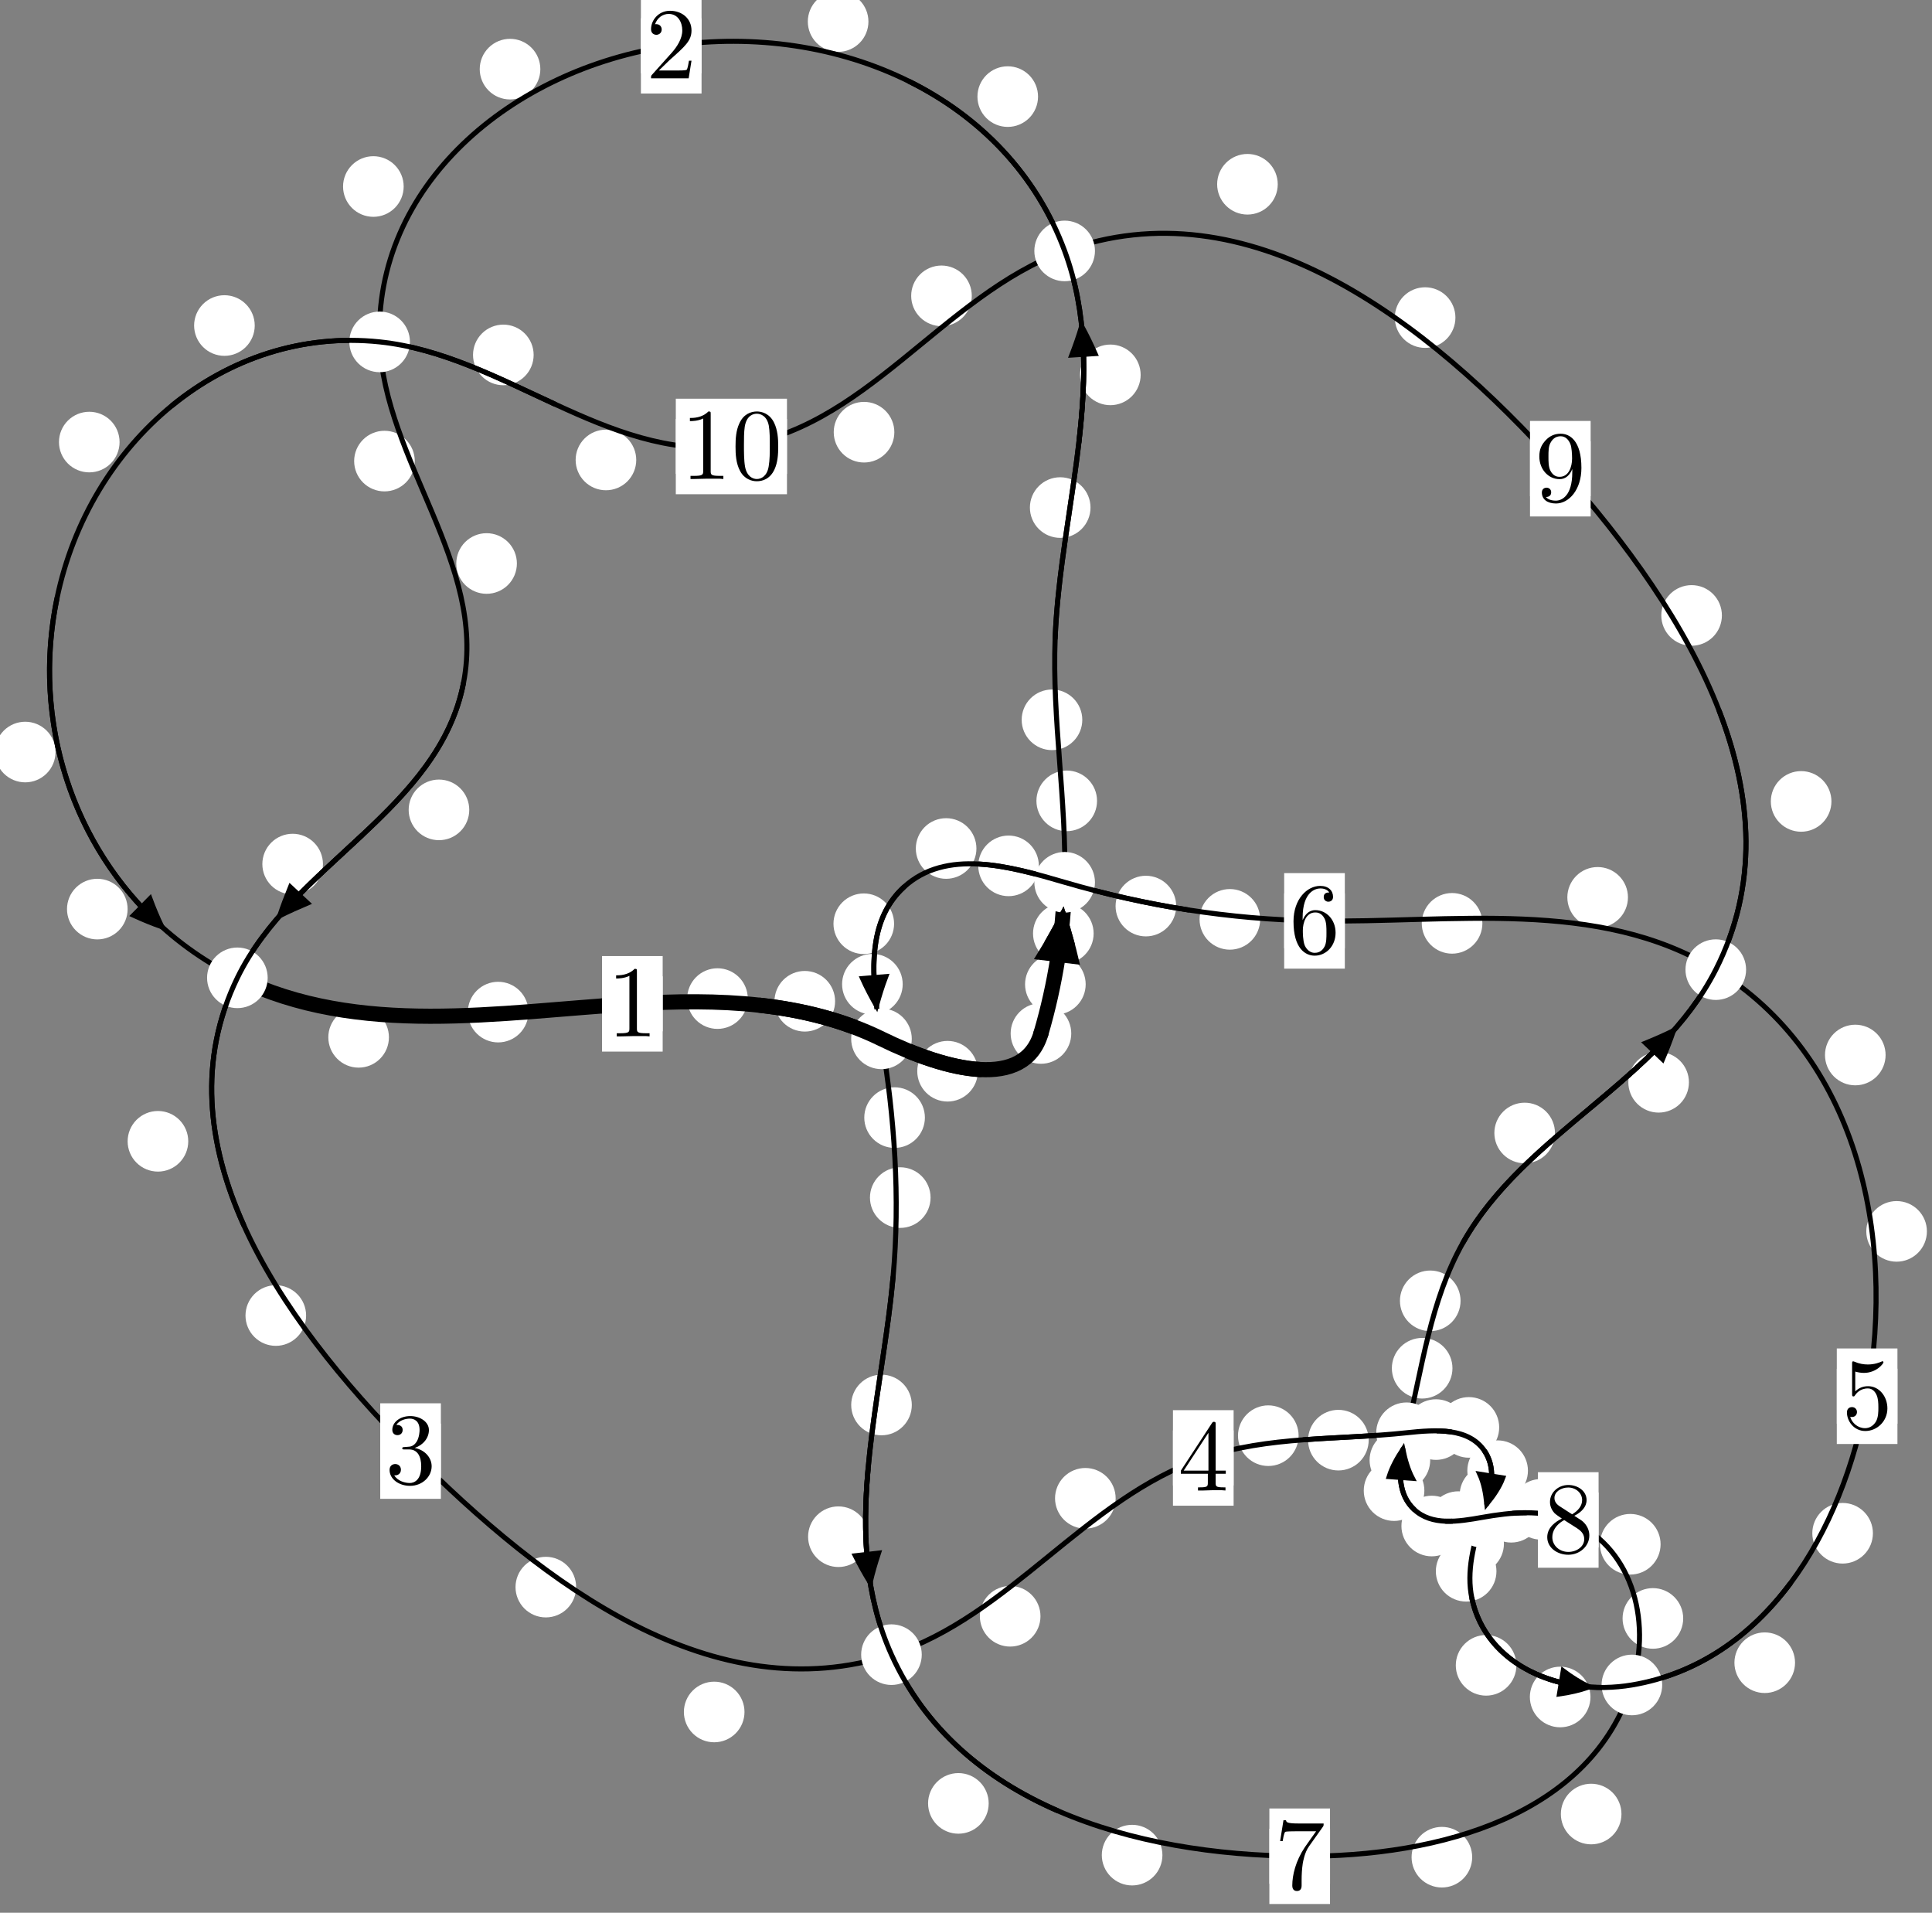 <?xml version="1.0"?>
<!-- Created by MetaPost 1.999 on 2021.07.06:0003 -->
<svg version="1.1" xmlns="http://www.w3.org/2000/svg" xmlns:xlink="http://www.w3.org/1999/xlink" width="190.542" height="188.613" viewBox="0 0 190.542 188.613">
<rect x="0" y="0" width="190.542" height="188.613" fill="#808080" stroke="none"/>
<!-- Original BoundingBox: -105.501877 -100.750351 85.039764 87.862457 -->
  <defs>
    <g transform="scale(0.01,0.01)" id="GLYPHcmr10_48">
      <path style="fill-rule: evenodd;" d="M460 -320C460 -400,455 -480,420 -554C374 -650,292 -666,250 -666C190 -666,117 -640,76 -547C44 -478,39 -400,39 -320C39 -245,43 -155,84 -79C127 2,200 22,249 22C303 22,379 1,423 -94C455 -163,460 -241,460 -320M249 -0C210 -0,151 -25,133 -121C122 -181,122 -273,122 -332C122 -396,122 -462,130 -516C149 -635,224 -644,249 -644C282 -644,348 -626,367 -527C377 -471,377 -395,377 -332C377 -257,377 -189,366 -125C351 -30,294 -0,249 -0"></path>
    </g>
    <g transform="scale(0.01,0.01)" id="GLYPHcmr10_49">
      <path style="fill-rule: evenodd;" d="M294 -640C294 -664,294 -666,271 -666C209 -602,121 -602,89 -602L89 -571C109 -571,168 -571,220 -597L220 -79C220 -43,217 -31,127 -31L95 -31L95 -0L257 -0L130 -3L217 -3L257 -3L297 -3L384 -3L419 -0L419 -31L387 -31C297 -31,294 -42,294 -79"></path>
    </g>
    <g transform="scale(0.01,0.01)" id="GLYPHcmr10_50">
      <path style="fill-rule: evenodd;" d="M127 -77L233 -180C389 -318,449 -372,449 -472C449 -586,359 -666,237 -666C124 -666,50 -574,50 -485C50 -429,100 -429,103 -429C120 -429,155 -441,155 -482C155 -508,137 -534,102 -534C94 -534,92 -534,89 -533C112 -598,166 -635,224 -635C315 -635,358 -554,358 -472C358 -392,308 -313,253 -251L61 -37C50 -26,50 -24,50 -0L421 -0L449 -174L424 -174C419 -144,412 -100,402 -85C395 -77,329 -77,307 -77"></path>
    </g>
    <g transform="scale(0.01,0.01)" id="GLYPHcmr10_51">
      <path style="fill-rule: evenodd;" d="M290 -352C372 -379,430 -449,430 -528C430 -610,342 -666,246 -666C145 -666,69 -606,69 -530C69 -497,91 -478,120 -478C151 -478,171 -500,171 -529C171 -579,124 -579,109 -579C140 -628,206 -641,242 -641C283 -641,338 -619,338 -529C338 -517,336 -459,310 -415C280 -367,246 -364,221 -363C213 -362,189 -360,182 -360C174 -359,167 -358,167 -348C167 -337,174 -337,191 -337L235 -337C317 -337,354 -269,354 -171C354 -35,285 -6,241 -6C198 -6,123 -23,88 -82C123 -77,154 -99,154 -137C154 -173,127 -193,98 -193C74 -193,42 -179,42 -135C42 -44,135 22,244 22C366 22,457 -69,457 -171C457 -253,394 -331,290 -352"></path>
    </g>
    <g transform="scale(0.01,0.01)" id="GLYPHcmr10_52">
      <path style="fill-rule: evenodd;" d="M294 -165L294 -78C294 -42,292 -31,218 -31L197 -31L197 -0L332 -0L238 -3L290 -3L332 -3L374 -3L427 -3L468 -0L468 -31L447 -31C373 -31,371 -42,371 -78L371 -165L471 -165L471 -196L371 -196L371 -651C371 -671,371 -677,355 -677C346 -677,343 -677,335 -665L28 -196L28 -165M300 -196L56 -196L300 -569"></path>
    </g>
    <g transform="scale(0.01,0.01)" id="GLYPHcmr10_53">
      <path style="fill-rule: evenodd;" d="M449 -201C449 -320,367 -420,259 -420C211 -420,168 -404,132 -369L132 -564C152 -558,185 -551,217 -551C340 -551,410 -642,410 -655C410 -661,407 -666,400 -666C399 -666,397 -666,392 -663C372 -654,323 -634,256 -634C216 -634,170 -641,123 -662C115 -665,113 -665,111 -665C101 -665,101 -657,101 -641L101 -345C101 -327,101 -319,115 -319C122 -319,124 -322,128 -328C139 -344,176 -398,257 -398C309 -398,334 -352,342 -334C358 -297,360 -258,360 -208C360 -173,360 -113,336 -71C312 -32,275 -6,229 -6C156 -6,99 -59,82 -118C85 -117,88 -116,99 -116C132 -116,149 -141,149 -165C149 -189,132 -214,99 -214C85 -214,50 -207,50 -161C50 -75,119 22,231 22C347 22,449 -74,449 -201"></path>
    </g>
    <g transform="scale(0.01,0.01)" id="GLYPHcmr10_54">
      <path style="fill-rule: evenodd;" d="M132 -328L132 -352C132 -605,256 -641,307 -641C331 -641,373 -635,395 -601C380 -601,340 -601,340 -556C340 -525,364 -510,386 -510C402 -510,432 -519,432 -558C432 -618,388 -666,305 -666C177 -666,42 -537,42 -316C42 -49,158 22,251 22C362 22,457 -72,457 -204C457 -331,368 -427,257 -427C189 -427,152 -376,132 -328M251 -6C188 -6,158 -66,152 -81C134 -128,134 -208,134 -226C134 -304,166 -404,256 -404C272 -404,318 -404,349 -342C367 -305,367 -254,367 -205C367 -157,367 -107,350 -71C320 -11,274 -6,251 -6"></path>
    </g>
    <g transform="scale(0.01,0.01)" id="GLYPHcmr10_55">
      <path style="fill-rule: evenodd;" d="M476 -609C485 -621,485 -623,485 -644L242 -644C120 -644,118 -657,114 -676L89 -676L56 -470L81 -470C84 -486,93 -549,106 -561C113 -567,191 -567,204 -567L411 -567C400 -551,321 -442,299 -409C209 -274,176 -135,176 -33C176 -23,176 22,222 22C268 22,268 -23,268 -33L268 -84C268 -139,271 -194,279 -248C283 -271,297 -357,341 -419"></path>
    </g>
    <g transform="scale(0.01,0.01)" id="GLYPHcmr10_56">
      <path style="fill-rule: evenodd;" d="M163 -457C117 -487,113 -521,113 -538C113 -599,178 -641,249 -641C322 -641,386 -589,386 -517C386 -460,347 -412,287 -377M309 -362C381 -399,430 -451,430 -517C430 -609,341 -666,250 -666C150 -666,69 -592,69 -499C69 -481,71 -436,113 -389C124 -377,161 -352,186 -335C128 -306,42 -250,42 -151C42 -45,144 22,249 22C362 22,457 -61,457 -168C457 -204,446 -249,408 -291C389 -312,373 -322,309 -362M209 -320L332 -242C360 -223,407 -193,407 -132C407 -58,332 -6,250 -6C164 -6,92 -68,92 -151C92 -209,124 -273,209 -320"></path>
    </g>
    <g transform="scale(0.01,0.01)" id="GLYPHcmr10_57">
      <path style="fill-rule: evenodd;" d="M367 -318L367 -286C367 -52,263 -6,205 -6C188 -6,134 -8,107 -42C151 -42,159 -71,159 -88C159 -119,135 -134,113 -134C97 -134,67 -125,67 -86C67 -19,121 22,206 22C335 22,457 -114,457 -329C457 -598,342 -666,253 -666C198 -666,149 -648,106 -603C65 -558,42 -516,42 -441C42 -316,130 -218,242 -218C303 -218,344 -260,367 -318M243 -241C227 -241,181 -241,150 -304C132 -341,132 -391,132 -440C132 -494,132 -541,153 -578C180 -628,218 -641,253 -641C299 -641,332 -607,349 -562C361 -530,365 -467,365 -421C365 -338,331 -241,243 -241"></path>
    </g>
  </defs>
  <path d="M107.074 97.061C107.074 96.268,106.759 95.508,106.198 94.948C105.638 94.387,104.878 94.072,104.085 94.072C103.292 94.072,102.532 94.387,101.972 94.948C101.411 95.508,101.096 96.268,101.096 97.061C101.096 97.854,101.411 98.614,101.972 99.174C102.532 99.735,103.292 100.05,104.085 100.05C104.878 100.05,105.638 99.735,106.198 99.174C106.759 98.614,107.074 97.854,107.074 97.061Z" style="fill: rgb(100%,100%,100%);stroke: none;"></path>
  <path d="M105.652 101.908C105.652 101.116,105.337 100.356,104.777 99.795C104.216 99.235,103.456 98.92,102.663 98.92C101.871 98.92,101.111 99.235,100.55 99.795C99.99 100.356,99.675 101.116,99.675 101.908C99.675 102.701,99.99 103.461,100.55 104.022C101.111 104.582,101.871 104.897,102.663 104.897C103.456 104.897,104.216 104.582,104.777 104.022C105.337 103.461,105.652 102.701,105.652 101.908Z" style="fill: rgb(100%,100%,100%);stroke: none;"></path>
  <path d="M108.195 78.971C108.195 78.178,107.88 77.418,107.319 76.858C106.759 76.297,105.999 75.982,105.206 75.982C104.413 75.982,103.653 76.297,103.093 76.858C102.532 77.418,102.217 78.178,102.217 78.971C102.217 79.764,102.532 80.524,103.093 81.084C103.653 81.645,104.413 81.96,105.206 81.96C105.999 81.96,106.759 81.645,107.319 81.084C107.88 80.524,108.195 79.764,108.195 78.971Z" style="fill: rgb(100%,100%,100%);stroke: none;"></path>
  <path d="M107.859 92.05C107.859 91.257,107.544 90.497,106.984 89.936C106.423 89.376,105.663 89.061,104.87 89.061C104.078 89.061,103.318 89.376,102.757 89.936C102.197 90.497,101.882 91.257,101.882 92.05C101.882 92.842,102.197 93.603,102.757 94.163C103.318 94.724,104.078 95.038,104.87 95.038C105.663 95.038,106.423 94.724,106.984 94.163C107.544 93.603,107.859 92.842,107.859 92.05Z" style="fill: rgb(100%,100%,100%);stroke: none;"></path>
  <path d="M107.551 50.05C107.551 49.257,107.236 48.497,106.675 47.936C106.115 47.376,105.355 47.061,104.562 47.061C103.769 47.061,103.009 47.376,102.449 47.936C101.888 48.497,101.573 49.257,101.573 50.05C101.573 50.842,101.888 51.602,102.449 52.163C103.009 52.723,103.769 53.038,104.562 53.038C105.355 53.038,106.115 52.723,106.675 52.163C107.236 51.602,107.551 50.842,107.551 50.05Z" style="fill: rgb(100%,100%,100%);stroke: none;"></path>
  <path d="M106.74 70.979C106.74 70.186,106.425 69.426,105.864 68.866C105.304 68.305,104.544 67.99,103.751 67.99C102.958 67.99,102.198 68.305,101.638 68.866C101.077 69.426,100.762 70.186,100.762 70.979C100.762 71.772,101.077 72.532,101.638 73.092C102.198 73.653,102.958 73.968,103.751 73.968C104.544 73.968,105.304 73.653,105.864 73.092C106.425 72.532,106.74 71.772,106.74 70.979Z" style="fill: rgb(100%,100%,100%);stroke: none;"></path>
  <path d="M102.376 9.526C102.376 8.733,102.061 7.973,101.501 7.412C100.94 6.852,100.18 6.537,99.387 6.537C98.595 6.537,97.835 6.852,97.274 7.412C96.714 7.973,96.399 8.733,96.399 9.526C96.399 10.318,96.714 11.079,97.274 11.639C97.835 12.2,98.595 12.514,99.387 12.514C100.18 12.514,100.94 12.2,101.501 11.639C102.061 11.079,102.376 10.318,102.376 9.526Z" style="fill: rgb(100%,100%,100%);stroke: none;"></path>
  <path d="M112.496 36.965C112.496 36.173,112.181 35.412,111.621 34.852C111.06 34.291,110.3 33.976,109.508 33.976C108.715 33.976,107.955 34.291,107.394 34.852C106.834 35.412,106.519 36.173,106.519 36.965C106.519 37.758,106.834 38.518,107.394 39.079C107.955 39.639,108.715 39.954,109.508 39.954C110.3 39.954,111.06 39.639,111.621 39.079C112.181 38.518,112.496 37.758,112.496 36.965Z" style="fill: rgb(100%,100%,100%);stroke: none;"></path>
  <path d="M53.291 6.818C53.291 6.025,52.976 5.265,52.415 4.705C51.855 4.144,51.095 3.829,50.302 3.829C49.509 3.829,48.749 4.144,48.189 4.705C47.628 5.265,47.313 6.025,47.313 6.818C47.313 7.611,47.628 8.371,48.189 8.931C48.749 9.492,49.509 9.807,50.302 9.807C51.095 9.807,51.855 9.492,52.415 8.931C52.976 8.371,53.291 7.611,53.291 6.818Z" style="fill: rgb(100%,100%,100%);stroke: none;"></path>
  <path d="M85.648 2.126C85.648 1.334,85.333 0.573,84.772 0.013C84.212 -0.548,83.452 -0.862,82.659 -0.862C81.866 -0.862,81.106 -0.548,80.546 0.013C79.985 0.573,79.67 1.334,79.67 2.126C79.67 2.919,79.985 3.679,80.546 4.24C81.106 4.8,81.866 5.115,82.659 5.115C83.452 5.115,84.212 4.8,84.772 4.24C85.333 3.679,85.648 2.919,85.648 2.126Z" style="fill: rgb(100%,100%,100%);stroke: none;"></path>
  <path d="M40.906 45.467C40.906 44.674,40.591 43.914,40.031 43.353C39.47 42.793,38.71 42.478,37.917 42.478C37.125 42.478,36.364 42.793,35.804 43.353C35.243 43.914,34.928 44.674,34.928 45.467C34.928 46.259,35.243 47.02,35.804 47.58C36.364 48.14,37.125 48.455,37.917 48.455C38.71 48.455,39.47 48.14,40.031 47.58C40.591 47.02,40.906 46.259,40.906 45.467Z" style="fill: rgb(100%,100%,100%);stroke: none;"></path>
  <path d="M39.812 18.392C39.812 17.599,39.497 16.839,38.936 16.279C38.376 15.718,37.616 15.403,36.823 15.403C36.03 15.403,35.27 15.718,34.71 16.279C34.149 16.839,33.834 17.599,33.834 18.392C33.834 19.185,34.149 19.945,34.71 20.505C35.27 21.066,36.03 21.381,36.823 21.381C37.616 21.381,38.376 21.066,38.936 20.505C39.497 19.945,39.812 19.185,39.812 18.392Z" style="fill: rgb(100%,100%,100%);stroke: none;"></path>
  <path d="M46.281 79.86C46.281 79.067,45.966 78.307,45.406 77.747C44.845 77.186,44.085 76.871,43.292 76.871C42.5 76.871,41.74 77.186,41.179 77.747C40.619 78.307,40.304 79.067,40.304 79.86C40.304 80.653,40.619 81.413,41.179 81.973C41.74 82.534,42.5 82.849,43.292 82.849C44.085 82.849,44.845 82.534,45.406 81.973C45.966 81.413,46.281 80.653,46.281 79.86Z" style="fill: rgb(100%,100%,100%);stroke: none;"></path>
  <path d="M50.978 55.565C50.978 54.773,50.663 54.013,50.103 53.452C49.542 52.892,48.782 52.577,47.989 52.577C47.197 52.577,46.437 52.892,45.876 53.452C45.316 54.013,45.001 54.773,45.001 55.565C45.001 56.358,45.316 57.118,45.876 57.679C46.437 58.239,47.197 58.554,47.989 58.554C48.782 58.554,49.542 58.239,50.103 57.679C50.663 57.118,50.978 56.358,50.978 55.565Z" style="fill: rgb(100%,100%,100%);stroke: none;"></path>
  <path d="M18.566 112.541C18.566 111.748,18.251 110.988,17.69 110.427C17.13 109.867,16.37 109.552,15.577 109.552C14.784 109.552,14.024 109.867,13.464 110.427C12.903 110.988,12.588 111.748,12.588 112.541C12.588 113.333,12.903 114.093,13.464 114.654C14.024 115.214,14.784 115.529,15.577 115.529C16.37 115.529,17.13 115.214,17.69 114.654C18.251 114.093,18.566 113.333,18.566 112.541Z" style="fill: rgb(100%,100%,100%);stroke: none;"></path>
  <path d="M31.851 85.205C31.851 84.413,31.536 83.652,30.976 83.092C30.415 82.531,29.655 82.216,28.862 82.216C28.07 82.216,27.309 82.531,26.749 83.092C26.189 83.652,25.874 84.413,25.874 85.205C25.874 85.998,26.189 86.758,26.749 87.319C27.309 87.879,28.07 88.194,28.862 88.194C29.655 88.194,30.415 87.879,30.976 87.319C31.536 86.758,31.851 85.998,31.851 85.205Z" style="fill: rgb(100%,100%,100%);stroke: none;"></path>
  <path d="M56.821 156.501C56.821 155.709,56.506 154.948,55.945 154.388C55.385 153.828,54.625 153.513,53.832 153.513C53.039 153.513,52.279 153.828,51.719 154.388C51.158 154.948,50.843 155.709,50.843 156.501C50.843 157.294,51.158 158.054,51.719 158.615C52.279 159.175,53.039 159.49,53.832 159.49C54.625 159.49,55.385 159.175,55.945 158.615C56.506 158.054,56.821 157.294,56.821 156.501Z" style="fill: rgb(100%,100%,100%);stroke: none;"></path>
  <path d="M30.19 129.722C30.19 128.929,29.875 128.169,29.314 127.609C28.754 127.048,27.994 126.733,27.201 126.733C26.408 126.733,25.648 127.048,25.088 127.609C24.527 128.169,24.212 128.929,24.212 129.722C24.212 130.515,24.527 131.275,25.088 131.835C25.648 132.396,26.408 132.711,27.201 132.711C27.994 132.711,28.754 132.396,29.314 131.835C29.875 131.275,30.19 130.515,30.19 129.722Z" style="fill: rgb(100%,100%,100%);stroke: none;"></path>
  <path d="M102.616 159.377C102.616 158.584,102.301 157.824,101.74 157.263C101.18 156.703,100.42 156.388,99.627 156.388C98.834 156.388,98.074 156.703,97.514 157.263C96.953 157.824,96.638 158.584,96.638 159.377C96.638 160.169,96.953 160.93,97.514 161.49C98.074 162.05,98.834 162.365,99.627 162.365C100.42 162.365,101.18 162.05,101.74 161.49C102.301 160.93,102.616 160.169,102.616 159.377Z" style="fill: rgb(100%,100%,100%);stroke: none;"></path>
  <path d="M73.425 168.814C73.425 168.021,73.11 167.261,72.55 166.701C71.989 166.14,71.229 165.825,70.437 165.825C69.644 165.825,68.884 166.14,68.323 166.701C67.763 167.261,67.448 168.021,67.448 168.814C67.448 169.607,67.763 170.367,68.323 170.927C68.884 171.488,69.644 171.803,70.437 171.803C71.229 171.803,71.989 171.488,72.55 170.927C73.11 170.367,73.425 169.607,73.425 168.814Z" style="fill: rgb(100%,100%,100%);stroke: none;"></path>
  <path d="M128.074 141.57C128.074 140.777,127.759 140.017,127.198 139.456C126.638 138.896,125.878 138.581,125.085 138.581C124.292 138.581,123.532 138.896,122.972 139.456C122.411 140.017,122.096 140.777,122.096 141.57C122.096 142.362,122.411 143.123,122.972 143.683C123.532 144.244,124.292 144.558,125.085 144.558C125.878 144.558,126.638 144.244,127.198 143.683C127.759 143.123,128.074 142.362,128.074 141.57Z" style="fill: rgb(100%,100%,100%);stroke: none;"></path>
  <path d="M110.03 147.744C110.03 146.951,109.715 146.191,109.155 145.63C108.594 145.07,107.834 144.755,107.042 144.755C106.249 144.755,105.489 145.07,104.928 145.63C104.368 146.191,104.053 146.951,104.053 147.744C104.053 148.536,104.368 149.296,104.928 149.857C105.489 150.417,106.249 150.732,107.042 150.732C107.834 150.732,108.594 150.417,109.155 149.857C109.715 149.296,110.03 148.536,110.03 147.744Z" style="fill: rgb(100%,100%,100%);stroke: none;"></path>
  <path d="M144.612 140.967C144.612 140.175,144.297 139.414,143.737 138.854C143.176 138.294,142.416 137.979,141.623 137.979C140.831 137.979,140.071 138.294,139.51 138.854C138.95 139.414,138.635 140.175,138.635 140.967C138.635 141.76,138.95 142.52,139.51 143.081C140.071 143.641,140.831 143.956,141.623 143.956C142.416 143.956,143.176 143.641,143.737 143.081C144.297 142.52,144.612 141.76,144.612 140.967Z" style="fill: rgb(100%,100%,100%);stroke: none;"></path>
  <path d="M134.985 142.011C134.985 141.218,134.67 140.458,134.11 139.897C133.549 139.337,132.789 139.022,131.996 139.022C131.204 139.022,130.444 139.337,129.883 139.897C129.323 140.458,129.008 141.218,129.008 142.011C129.008 142.803,129.323 143.563,129.883 144.124C130.444 144.684,131.204 144.999,131.996 144.999C132.789 144.999,133.549 144.684,134.11 144.124C134.67 143.563,134.985 142.803,134.985 142.011Z" style="fill: rgb(100%,100%,100%);stroke: none;"></path>
  <path d="M150.692 145.021C150.692 144.229,150.377 143.469,149.816 142.908C149.256 142.348,148.496 142.033,147.703 142.033C146.91 142.033,146.15 142.348,145.59 142.908C145.029 143.469,144.714 144.229,144.714 145.021C144.714 145.814,145.029 146.574,145.59 147.135C146.15 147.695,146.91 148.01,147.703 148.01C148.496 148.01,149.256 147.695,149.816 147.135C150.377 146.574,150.692 145.814,150.692 145.021Z" style="fill: rgb(100%,100%,100%);stroke: none;"></path>
  <path d="M147.856 140.753C147.856 139.961,147.541 139.201,146.981 138.64C146.42 138.08,145.66 137.765,144.867 137.765C144.075 137.765,143.315 138.08,142.754 138.64C142.194 139.201,141.879 139.961,141.879 140.753C141.879 141.546,142.194 142.306,142.754 142.867C143.315 143.427,144.075 143.742,144.867 143.742C145.66 143.742,146.42 143.427,146.981 142.867C147.541 142.306,147.856 141.546,147.856 140.753Z" style="fill: rgb(100%,100%,100%);stroke: none;"></path>
  <path d="M148.324 152.217C148.324 151.424,148.009 150.664,147.449 150.104C146.888 149.543,146.128 149.228,145.335 149.228C144.543 149.228,143.783 149.543,143.222 150.104C142.662 150.664,142.347 151.424,142.347 152.217C142.347 153.01,142.662 153.77,143.222 154.33C143.783 154.891,144.543 155.206,145.335 155.206C146.128 155.206,146.888 154.891,147.449 154.33C148.009 153.77,148.324 153.01,148.324 152.217Z" style="fill: rgb(100%,100%,100%);stroke: none;"></path>
  <path d="M149.936 147.428C149.936 146.635,149.621 145.875,149.061 145.314C148.5 144.754,147.74 144.439,146.947 144.439C146.155 144.439,145.394 144.754,144.834 145.314C144.273 145.875,143.959 146.635,143.959 147.428C143.959 148.22,144.273 148.98,144.834 149.541C145.394 150.101,146.155 150.416,146.947 150.416C147.74 150.416,148.5 150.101,149.061 149.541C149.621 148.98,149.936 148.22,149.936 147.428Z" style="fill: rgb(100%,100%,100%);stroke: none;"></path>
  <path d="M149.555 164.214C149.555 163.421,149.24 162.661,148.679 162.101C148.119 161.54,147.359 161.225,146.566 161.225C145.773 161.225,145.013 161.54,144.452 162.101C143.892 162.661,143.577 163.421,143.577 164.214C143.577 165.007,143.892 165.767,144.452 166.327C145.013 166.888,145.773 167.203,146.566 167.203C147.359 167.203,148.119 166.888,148.679 166.327C149.24 165.767,149.555 165.007,149.555 164.214Z" style="fill: rgb(100%,100%,100%);stroke: none;"></path>
  <path d="M147.587 154.938C147.587 154.146,147.272 153.386,146.711 152.825C146.151 152.265,145.391 151.95,144.598 151.95C143.805 151.95,143.045 152.265,142.485 152.825C141.924 153.386,141.609 154.146,141.609 154.938C141.609 155.731,141.924 156.491,142.485 157.052C143.045 157.612,143.805 157.927,144.598 157.927C145.391 157.927,146.151 157.612,146.711 157.052C147.272 156.491,147.587 155.731,147.587 154.938Z" style="fill: rgb(100%,100%,100%);stroke: none;"></path>
  <path d="M177.035 163.957C177.035 163.164,176.72 162.404,176.159 161.843C175.599 161.283,174.839 160.968,174.046 160.968C173.253 160.968,172.493 161.283,171.933 161.843C171.372 162.404,171.057 163.164,171.057 163.957C171.057 164.749,171.372 165.509,171.933 166.07C172.493 166.63,173.253 166.945,174.046 166.945C174.839 166.945,175.599 166.63,176.159 166.07C176.72 165.509,177.035 164.749,177.035 163.957Z" style="fill: rgb(100%,100%,100%);stroke: none;"></path>
  <path d="M156.858 167.336C156.858 166.543,156.543 165.783,155.983 165.223C155.422 164.662,154.662 164.347,153.869 164.347C153.077 164.347,152.317 164.662,151.756 165.223C151.196 165.783,150.881 166.543,150.881 167.336C150.881 168.129,151.196 168.889,151.756 169.449C152.317 170.01,153.077 170.325,153.869 170.325C154.662 170.325,155.422 170.01,155.983 169.449C156.543 168.889,156.858 168.129,156.858 167.336Z" style="fill: rgb(100%,100%,100%);stroke: none;"></path>
  <path d="M190.04 121.424C190.04 120.631,189.725 119.871,189.164 119.31C188.604 118.75,187.844 118.435,187.051 118.435C186.258 118.435,185.498 118.75,184.938 119.31C184.377 119.871,184.062 120.631,184.062 121.424C184.062 122.216,184.377 122.976,184.938 123.537C185.498 124.097,186.258 124.412,187.051 124.412C187.844 124.412,188.604 124.097,189.164 123.537C189.725 122.976,190.04 122.216,190.04 121.424Z" style="fill: rgb(100%,100%,100%);stroke: none;"></path>
  <path d="M184.715 151.191C184.715 150.398,184.4 149.638,183.84 149.078C183.279 148.517,182.519 148.202,181.727 148.202C180.934 148.202,180.174 148.517,179.613 149.078C179.053 149.638,178.738 150.398,178.738 151.191C178.738 151.984,179.053 152.744,179.613 153.304C180.174 153.865,180.934 154.18,181.727 154.18C182.519 154.18,183.279 153.865,183.84 153.304C184.4 152.744,184.715 151.984,184.715 151.191Z" style="fill: rgb(100%,100%,100%);stroke: none;"></path>
  <path d="M160.556 88.486C160.556 87.693,160.241 86.933,159.68 86.372C159.12 85.812,158.36 85.497,157.567 85.497C156.774 85.497,156.014 85.812,155.454 86.372C154.893 86.933,154.578 87.693,154.578 88.486C154.578 89.278,154.893 90.038,155.454 90.599C156.014 91.159,156.774 91.474,157.567 91.474C158.36 91.474,159.12 91.159,159.68 90.599C160.241 90.038,160.556 89.278,160.556 88.486Z" style="fill: rgb(100%,100%,100%);stroke: none;"></path>
  <path d="M185.965 104.033C185.965 103.241,185.65 102.48,185.09 101.92C184.529 101.359,183.769 101.044,182.977 101.044C182.184 101.044,181.424 101.359,180.863 101.92C180.303 102.48,179.988 103.241,179.988 104.033C179.988 104.826,180.303 105.586,180.863 106.147C181.424 106.707,182.184 107.022,182.977 107.022C183.769 107.022,184.529 106.707,185.09 106.147C185.65 105.586,185.965 104.826,185.965 104.033Z" style="fill: rgb(100%,100%,100%);stroke: none;"></path>
  <path d="M124.283 90.656C124.283 89.863,123.968 89.103,123.408 88.543C122.847 87.982,122.087 87.667,121.294 87.667C120.502 87.667,119.742 87.982,119.181 88.543C118.621 89.103,118.306 89.863,118.306 90.656C118.306 91.449,118.621 92.209,119.181 92.769C119.742 93.33,120.502 93.645,121.294 93.645C122.087 93.645,122.847 93.33,123.408 92.769C123.968 92.209,124.283 91.449,124.283 90.656Z" style="fill: rgb(100%,100%,100%);stroke: none;"></path>
  <path d="M146.199 91.049C146.199 90.256,145.884 89.496,145.323 88.936C144.763 88.375,144.003 88.06,143.21 88.06C142.417 88.06,141.657 88.375,141.097 88.936C140.536 89.496,140.221 90.256,140.221 91.049C140.221 91.842,140.536 92.602,141.097 93.162C141.657 93.723,142.417 94.038,143.21 94.038C144.003 94.038,144.763 93.723,145.323 93.162C145.884 92.602,146.199 91.842,146.199 91.049Z" style="fill: rgb(100%,100%,100%);stroke: none;"></path>
  <path d="M102.458 85.381C102.458 84.588,102.143 83.828,101.583 83.267C101.022 82.707,100.262 82.392,99.47 82.392C98.677 82.392,97.917 82.707,97.356 83.267C96.796 83.828,96.481 84.588,96.481 85.381C96.481 86.173,96.796 86.933,97.356 87.494C97.917 88.054,98.677 88.369,99.47 88.369C100.262 88.369,101.022 88.054,101.583 87.494C102.143 86.933,102.458 86.173,102.458 85.381Z" style="fill: rgb(100%,100%,100%);stroke: none;"></path>
  <path d="M116.001 89.346C116.001 88.553,115.686 87.793,115.125 87.233C114.565 86.672,113.805 86.357,113.012 86.357C112.219 86.357,111.459 86.672,110.898 87.233C110.338 87.793,110.023 88.553,110.023 89.346C110.023 90.139,110.338 90.899,110.898 91.459C111.459 92.02,112.219 92.335,113.012 92.335C113.805 92.335,114.565 92.02,115.125 91.459C115.686 90.899,116.001 90.139,116.001 89.346Z" style="fill: rgb(100%,100%,100%);stroke: none;"></path>
  <path d="M88.179 91.088C88.179 90.296,87.864 89.536,87.303 88.975C86.743 88.415,85.983 88.1,85.19 88.1C84.397 88.1,83.637 88.415,83.077 88.975C82.516 89.536,82.201 90.296,82.201 91.088C82.201 91.881,82.516 92.641,83.077 93.202C83.637 93.762,84.397 94.077,85.19 94.077C85.983 94.077,86.743 93.762,87.303 93.202C87.864 92.641,88.179 91.881,88.179 91.088Z" style="fill: rgb(100%,100%,100%);stroke: none;"></path>
  <path d="M96.299 83.669C96.299 82.876,95.984 82.116,95.424 81.555C94.863 80.995,94.103 80.68,93.311 80.68C92.518 80.68,91.758 80.995,91.197 81.555C90.637 82.116,90.322 82.876,90.322 83.669C90.322 84.461,90.637 85.221,91.197 85.782C91.758 86.342,92.518 86.657,93.311 86.657C94.103 86.657,94.863 86.342,95.424 85.782C95.984 85.221,96.299 84.461,96.299 83.669Z" style="fill: rgb(100%,100%,100%);stroke: none;"></path>
  <path d="M91.217 110.204C91.217 109.411,90.902 108.651,90.341 108.091C89.781 107.53,89.021 107.215,88.228 107.215C87.435 107.215,86.675 107.53,86.115 108.091C85.554 108.651,85.239 109.411,85.239 110.204C85.239 110.997,85.554 111.757,86.115 112.317C86.675 112.878,87.435 113.193,88.228 113.193C89.021 113.193,89.781 112.878,90.341 112.317C90.902 111.757,91.217 110.997,91.217 110.204Z" style="fill: rgb(100%,100%,100%);stroke: none;"></path>
  <path d="M89.028 97.051C89.028 96.258,88.713 95.498,88.152 94.937C87.592 94.377,86.832 94.062,86.039 94.062C85.246 94.062,84.486 94.377,83.926 94.937C83.365 95.498,83.05 96.258,83.05 97.051C83.05 97.843,83.365 98.604,83.926 99.164C84.486 99.724,85.246 100.039,86.039 100.039C86.832 100.039,87.592 99.724,88.152 99.164C88.713 98.604,89.028 97.843,89.028 97.051Z" style="fill: rgb(100%,100%,100%);stroke: none;"></path>
  <path d="M89.927 138.542C89.927 137.75,89.612 136.989,89.051 136.429C88.491 135.868,87.731 135.553,86.938 135.553C86.145 135.553,85.385 135.868,84.825 136.429C84.264 136.989,83.949 137.75,83.949 138.542C83.949 139.335,84.264 140.095,84.825 140.656C85.385 141.216,86.145 141.531,86.938 141.531C87.731 141.531,88.491 141.216,89.051 140.656C89.612 140.095,89.927 139.335,89.927 138.542Z" style="fill: rgb(100%,100%,100%);stroke: none;"></path>
  <path d="M91.776 118.092C91.776 117.299,91.461 116.539,90.901 115.979C90.341 115.418,89.58 115.103,88.788 115.103C87.995 115.103,87.235 115.418,86.674 115.979C86.114 116.539,85.799 117.299,85.799 118.092C85.799 118.885,86.114 119.645,86.674 120.205C87.235 120.766,87.995 121.081,88.788 121.081C89.58 121.081,90.341 120.766,90.901 120.205C91.461 119.645,91.776 118.885,91.776 118.092Z" style="fill: rgb(100%,100%,100%);stroke: none;"></path>
  <path d="M97.509 177.828C97.509 177.036,97.194 176.275,96.633 175.715C96.073 175.155,95.313 174.84,94.52 174.84C93.727 174.84,92.967 175.155,92.407 175.715C91.846 176.275,91.531 177.036,91.531 177.828C91.531 178.621,91.846 179.381,92.407 179.942C92.967 180.502,93.727 180.817,94.52 180.817C95.313 180.817,96.073 180.502,96.633 179.942C97.194 179.381,97.509 178.621,97.509 177.828Z" style="fill: rgb(100%,100%,100%);stroke: none;"></path>
  <path d="M85.675 151.531C85.675 150.739,85.36 149.978,84.799 149.418C84.239 148.857,83.479 148.543,82.686 148.543C81.893 148.543,81.133 148.857,80.573 149.418C80.012 149.978,79.697 150.739,79.697 151.531C79.697 152.324,80.012 153.084,80.573 153.645C81.133 154.205,81.893 154.52,82.686 154.52C83.479 154.52,84.239 154.205,84.799 153.645C85.36 153.084,85.675 152.324,85.675 151.531Z" style="fill: rgb(100%,100%,100%);stroke: none;"></path>
  <path d="M145.193 183.134C145.193 182.341,144.878 181.581,144.318 181.02C143.757 180.46,142.997 180.145,142.204 180.145C141.412 180.145,140.651 180.46,140.091 181.02C139.531 181.581,139.216 182.341,139.216 183.134C139.216 183.926,139.531 184.686,140.091 185.247C140.651 185.807,141.412 186.122,142.204 186.122C142.997 186.122,143.757 185.807,144.318 185.247C144.878 184.686,145.193 183.926,145.193 183.134Z" style="fill: rgb(100%,100%,100%);stroke: none;"></path>
  <path d="M114.643 182.93C114.643 182.137,114.328 181.377,113.767 180.817C113.207 180.256,112.447 179.941,111.654 179.941C110.861 179.941,110.101 180.256,109.541 180.817C108.98 181.377,108.665 182.137,108.665 182.93C108.665 183.723,108.98 184.483,109.541 185.043C110.101 185.604,110.861 185.919,111.654 185.919C112.447 185.919,113.207 185.604,113.767 185.043C114.328 184.483,114.643 183.723,114.643 182.93Z" style="fill: rgb(100%,100%,100%);stroke: none;"></path>
  <path d="M166.004 159.589C166.004 158.797,165.689 158.037,165.128 157.476C164.568 156.916,163.808 156.601,163.015 156.601C162.222 156.601,161.462 156.916,160.902 157.476C160.341 158.037,160.026 158.797,160.026 159.589C160.026 160.382,160.341 161.142,160.902 161.703C161.462 162.263,162.222 162.578,163.015 162.578C163.808 162.578,164.568 162.263,165.128 161.703C165.689 161.142,166.004 160.382,166.004 159.589Z" style="fill: rgb(100%,100%,100%);stroke: none;"></path>
  <path d="M159.916 178.879C159.916 178.086,159.601 177.326,159.041 176.765C158.48 176.205,157.72 175.89,156.927 175.89C156.135 175.89,155.374 176.205,154.814 176.765C154.253 177.326,153.938 178.086,153.938 178.879C153.938 179.671,154.253 180.431,154.814 180.992C155.374 181.552,156.135 181.867,156.927 181.867C157.72 181.867,158.48 181.552,159.041 180.992C159.601 180.431,159.916 179.671,159.916 178.879Z" style="fill: rgb(100%,100%,100%);stroke: none;"></path>
  <path d="M154.974 148.832C154.974 148.039,154.659 147.279,154.099 146.718C153.538 146.158,152.778 145.843,151.985 145.843C151.193 145.843,150.433 146.158,149.872 146.718C149.312 147.279,148.997 148.039,148.997 148.832C148.997 149.624,149.312 150.385,149.872 150.945C150.433 151.506,151.193 151.821,151.985 151.821C152.778 151.821,153.538 151.506,154.099 150.945C154.659 150.385,154.974 149.624,154.974 148.832Z" style="fill: rgb(100%,100%,100%);stroke: none;"></path>
  <path d="M163.774 152.276C163.774 151.483,163.459 150.723,162.899 150.163C162.338 149.602,161.578 149.287,160.785 149.287C159.993 149.287,159.233 149.602,158.672 150.163C158.112 150.723,157.797 151.483,157.797 152.276C157.797 153.069,158.112 153.829,158.672 154.389C159.233 154.95,159.993 155.265,160.785 155.265C161.578 155.265,162.338 154.95,162.899 154.389C163.459 153.829,163.774 153.069,163.774 152.276Z" style="fill: rgb(100%,100%,100%);stroke: none;"></path>
  <path d="M146.811 150.044C146.811 149.251,146.496 148.491,145.936 147.93C145.375 147.37,144.615 147.055,143.823 147.055C143.03 147.055,142.27 147.37,141.709 147.93C141.149 148.491,140.834 149.251,140.834 150.044C140.834 150.836,141.149 151.597,141.709 152.157C142.27 152.717,143.03 153.032,143.823 153.032C144.615 153.032,145.375 152.717,145.936 152.157C146.496 151.597,146.811 150.836,146.811 150.044Z" style="fill: rgb(100%,100%,100%);stroke: none;"></path>
  <path d="M152.029 149.118C152.029 148.325,151.715 147.565,151.154 147.005C150.594 146.444,149.833 146.129,149.041 146.129C148.248 146.129,147.488 146.444,146.927 147.005C146.367 147.565,146.052 148.325,146.052 149.118C146.052 149.911,146.367 150.671,146.927 151.231C147.488 151.792,148.248 152.107,149.041 152.107C149.833 152.107,150.594 151.792,151.154 151.231C151.715 150.671,152.029 149.911,152.029 149.118Z" style="fill: rgb(100%,100%,100%);stroke: none;"></path>
  <path d="M140.477 146.987C140.477 146.194,140.162 145.434,139.602 144.874C139.041 144.313,138.281 143.998,137.489 143.998C136.696 143.998,135.936 144.313,135.375 144.874C134.815 145.434,134.5 146.194,134.5 146.987C134.5 147.78,134.815 148.54,135.375 149.1C135.936 149.661,136.696 149.976,137.489 149.976C138.281 149.976,139.041 149.661,139.602 149.1C140.162 148.54,140.477 147.78,140.477 146.987Z" style="fill: rgb(100%,100%,100%);stroke: none;"></path>
  <path d="M144.193 150.477C144.193 149.684,143.878 148.924,143.317 148.364C142.757 147.803,141.997 147.488,141.204 147.488C140.411 147.488,139.651 147.803,139.091 148.364C138.53 148.924,138.215 149.684,138.215 150.477C138.215 151.27,138.53 152.03,139.091 152.59C139.651 153.151,140.411 153.466,141.204 153.466C141.997 153.466,142.757 153.151,143.317 152.59C143.878 152.03,144.193 151.27,144.193 150.477Z" style="fill: rgb(100%,100%,100%);stroke: none;"></path>
  <path d="M143.248 134.919C143.248 134.126,142.933 133.366,142.373 132.806C141.812 132.245,141.052 131.93,140.259 131.93C139.467 131.93,138.706 132.245,138.146 132.806C137.586 133.366,137.271 134.126,137.271 134.919C137.271 135.712,137.586 136.472,138.146 137.032C138.706 137.593,139.467 137.908,140.259 137.908C141.052 137.908,141.812 137.593,142.373 137.032C142.933 136.472,143.248 135.712,143.248 134.919Z" style="fill: rgb(100%,100%,100%);stroke: none;"></path>
  <path d="M141.053 143.977C141.053 143.184,140.738 142.424,140.177 141.863C139.617 141.303,138.857 140.988,138.064 140.988C137.271 140.988,136.511 141.303,135.951 141.863C135.39 142.424,135.075 143.184,135.075 143.977C135.075 144.769,135.39 145.529,135.951 146.09C136.511 146.65,137.271 146.965,138.064 146.965C138.857 146.965,139.617 146.65,140.177 146.09C140.738 145.529,141.053 144.769,141.053 143.977Z" style="fill: rgb(100%,100%,100%);stroke: none;"></path>
  <path d="M153.357 111.722C153.357 110.929,153.043 110.169,152.482 109.608C151.922 109.048,151.161 108.733,150.369 108.733C149.576 108.733,148.816 109.048,148.255 109.608C147.695 110.169,147.38 110.929,147.38 111.722C147.38 112.514,147.695 113.274,148.255 113.835C148.816 114.395,149.576 114.71,150.369 114.71C151.161 114.71,151.922 114.395,152.482 113.835C153.043 113.274,153.357 112.514,153.357 111.722Z" style="fill: rgb(100%,100%,100%);stroke: none;"></path>
  <path d="M144.046 128.272C144.046 127.48,143.731 126.72,143.171 126.159C142.61 125.599,141.85 125.284,141.057 125.284C140.265 125.284,139.504 125.599,138.944 126.159C138.383 126.72,138.068 127.48,138.068 128.272C138.068 129.065,138.383 129.825,138.944 130.386C139.504 130.946,140.265 131.261,141.057 131.261C141.85 131.261,142.61 130.946,143.171 130.386C143.731 129.825,144.046 129.065,144.046 128.272Z" style="fill: rgb(100%,100%,100%);stroke: none;"></path>
  <path d="M180.624 79.026C180.624 78.233,180.309 77.473,179.749 76.913C179.188 76.352,178.428 76.037,177.635 76.037C176.843 76.037,176.082 76.352,175.522 76.913C174.961 77.473,174.647 78.233,174.647 79.026C174.647 79.819,174.961 80.579,175.522 81.139C176.082 81.7,176.843 82.015,177.635 82.015C178.428 82.015,179.188 81.7,179.749 81.139C180.309 80.579,180.624 79.819,180.624 79.026Z" style="fill: rgb(100%,100%,100%);stroke: none;"></path>
  <path d="M166.57 106.723C166.57 105.93,166.256 105.17,165.695 104.609C165.135 104.049,164.374 103.734,163.582 103.734C162.789 103.734,162.029 104.049,161.468 104.609C160.908 105.17,160.593 105.93,160.593 106.723C160.593 107.515,160.908 108.275,161.468 108.836C162.029 109.396,162.789 109.711,163.582 109.711C164.374 109.711,165.135 109.396,165.695 108.836C166.256 108.275,166.57 107.515,166.57 106.723Z" style="fill: rgb(100%,100%,100%);stroke: none;"></path>
  <path d="M143.54 31.317C143.54 30.524,143.225 29.764,142.665 29.203C142.104 28.643,141.344 28.328,140.551 28.328C139.758 28.328,138.998 28.643,138.438 29.203C137.877 29.764,137.562 30.524,137.562 31.317C137.562 32.109,137.877 32.87,138.438 33.43C138.998 33.99,139.758 34.305,140.551 34.305C141.344 34.305,142.104 33.99,142.665 33.43C143.225 32.87,143.54 32.109,143.54 31.317Z" style="fill: rgb(100%,100%,100%);stroke: none;"></path>
  <path d="M169.821 60.687C169.821 59.894,169.507 59.134,168.946 58.573C168.386 58.013,167.625 57.698,166.833 57.698C166.04 57.698,165.28 58.013,164.719 58.573C164.159 59.134,163.844 59.894,163.844 60.687C163.844 61.479,164.159 62.239,164.719 62.8C165.28 63.36,166.04 63.675,166.833 63.675C167.625 63.675,168.386 63.36,168.946 62.8C169.507 62.239,169.821 61.479,169.821 60.687Z" style="fill: rgb(100%,100%,100%);stroke: none;"></path>
  <path d="M95.842 29.173C95.842 28.38,95.527 27.62,94.967 27.059C94.406 26.499,93.646 26.184,92.853 26.184C92.061 26.184,91.301 26.499,90.74 27.059C90.18 27.62,89.865 28.38,89.865 29.173C89.865 29.965,90.18 30.726,90.74 31.286C91.301 31.846,92.061 32.161,92.853 32.161C93.646 32.161,94.406 31.846,94.967 31.286C95.527 30.726,95.842 29.965,95.842 29.173Z" style="fill: rgb(100%,100%,100%);stroke: none;"></path>
  <path d="M126.017 18.17C126.017 17.377,125.702 16.617,125.142 16.056C124.581 15.496,123.821 15.181,123.029 15.181C122.236 15.181,121.476 15.496,120.915 16.056C120.355 16.617,120.04 17.377,120.04 18.17C120.04 18.962,120.355 19.722,120.915 20.283C121.476 20.843,122.236 21.158,123.029 21.158C123.821 21.158,124.581 20.843,125.142 20.283C125.702 19.722,126.017 18.962,126.017 18.17Z" style="fill: rgb(100%,100%,100%);stroke: none;"></path>
  <path d="M62.749 45.355C62.749 44.563,62.434 43.802,61.874 43.242C61.313 42.681,60.553 42.367,59.76 42.367C58.968 42.367,58.207 42.681,57.647 43.242C57.086 43.802,56.772 44.563,56.772 45.355C56.772 46.148,57.086 46.908,57.647 47.469C58.207 48.029,58.968 48.344,59.76 48.344C60.553 48.344,61.313 48.029,61.874 47.469C62.434 46.908,62.749 46.148,62.749 45.355Z" style="fill: rgb(100%,100%,100%);stroke: none;"></path>
  <path d="M88.204 42.618C88.204 41.825,87.889 41.065,87.328 40.504C86.768 39.944,86.008 39.629,85.215 39.629C84.422 39.629,83.662 39.944,83.102 40.504C82.541 41.065,82.226 41.825,82.226 42.618C82.226 43.41,82.541 44.171,83.102 44.731C83.662 45.292,84.422 45.607,85.215 45.607C86.008 45.607,86.768 45.292,87.328 44.731C87.889 44.171,88.204 43.41,88.204 42.618Z" style="fill: rgb(100%,100%,100%);stroke: none;"></path>
  <path d="M25.123 32.1C25.123 31.307,24.808 30.547,24.247 29.987C23.687 29.426,22.926 29.111,22.134 29.111C21.341 29.111,20.581 29.426,20.02 29.987C19.46 30.547,19.145 31.307,19.145 32.1C19.145 32.893,19.46 33.653,20.02 34.213C20.581 34.774,21.341 35.089,22.134 35.089C22.926 35.089,23.687 34.774,24.247 34.213C24.808 33.653,25.123 32.893,25.123 32.1Z" style="fill: rgb(100%,100%,100%);stroke: none;"></path>
  <path d="M52.63 34.999C52.63 34.206,52.315 33.446,51.754 32.885C51.194 32.325,50.434 32.01,49.641 32.01C48.848 32.01,48.088 32.325,47.528 32.885C46.967 33.446,46.652 34.206,46.652 34.999C46.652 35.791,46.967 36.552,47.528 37.112C48.088 37.673,48.848 37.987,49.641 37.987C50.434 37.987,51.194 37.673,51.754 37.112C52.315 36.552,52.63 35.791,52.63 34.999Z" style="fill: rgb(100%,100%,100%);stroke: none;"></path>
  <path d="M5.476 74.157C5.476 73.365,5.161 72.604,4.6 72.044C4.04 71.484,3.28 71.169,2.487 71.169C1.694 71.169,0.934 71.484,0.374 72.044C-0.187 72.604,-0.502 73.365,-0.502 74.157C-0.502 74.95,-0.187 75.71,0.374 76.271C0.934 76.831,1.694 77.146,2.487 77.146C3.28 77.146,4.04 76.831,4.6 76.271C5.161 75.71,5.476 74.95,5.476 74.157Z" style="fill: rgb(100%,100%,100%);stroke: none;"></path>
  <path d="M11.793 43.592C11.793 42.799,11.479 42.039,10.918 41.478C10.358 40.918,9.597 40.603,8.805 40.603C8.012 40.603,7.252 40.918,6.691 41.478C6.131 42.039,5.816 42.799,5.816 43.592C5.816 44.384,6.131 45.144,6.691 45.705C7.252 46.265,8.012 46.58,8.805 46.58C9.597 46.58,10.358 46.265,10.918 45.705C11.479 45.144,11.793 44.384,11.793 43.592Z" style="fill: rgb(100%,100%,100%);stroke: none;"></path>
  <path d="M38.358 102.288C38.358 101.495,38.043 100.735,37.482 100.174C36.922 99.614,36.162 99.299,35.369 99.299C34.576 99.299,33.816 99.614,33.256 100.174C32.695 100.735,32.38 101.495,32.38 102.288C32.38 103.08,32.695 103.841,33.256 104.401C33.816 104.962,34.576 105.277,35.369 105.277C36.162 105.277,36.922 104.962,37.482 104.401C38.043 103.841,38.358 103.08,38.358 102.288Z" style="fill: rgb(100%,100%,100%);stroke: none;"></path>
  <path d="M12.586 89.644C12.586 88.851,12.271 88.091,11.71 87.531C11.15 86.97,10.39 86.655,9.597 86.655C8.804 86.655,8.044 86.97,7.484 87.531C6.923 88.091,6.608 88.851,6.608 89.644C6.608 90.437,6.923 91.197,7.484 91.757C8.044 92.318,8.804 92.633,9.597 92.633C10.39 92.633,11.15 92.318,11.71 91.757C12.271 91.197,12.586 90.437,12.586 89.644Z" style="fill: rgb(100%,100%,100%);stroke: none;"></path>
  <path d="M73.75 98.468C73.75 97.676,73.435 96.915,72.875 96.355C72.314 95.794,71.554 95.479,70.761 95.479C69.969 95.479,69.208 95.794,68.648 96.355C68.087 96.915,67.773 97.676,67.773 98.468C67.773 99.261,68.087 100.021,68.648 100.582C69.208 101.142,69.969 101.457,70.761 101.457C71.554 101.457,72.314 101.142,72.875 100.582C73.435 100.021,73.75 99.261,73.75 98.468Z" style="fill: rgb(100%,100%,100%);stroke: none;"></path>
  <path d="M52.119 99.801C52.119 99.008,51.804 98.248,51.244 97.688C50.683 97.127,49.923 96.812,49.13 96.812C48.338 96.812,47.577 97.127,47.017 97.688C46.456 98.248,46.142 99.008,46.142 99.801C46.142 100.594,46.456 101.354,47.017 101.914C47.577 102.475,48.338 102.79,49.13 102.79C49.923 102.79,50.683 102.475,51.244 101.914C51.804 101.354,52.119 100.594,52.119 99.801Z" style="fill: rgb(100%,100%,100%);stroke: none;"></path>
  <path d="M96.442 105.632C96.442 104.839,96.127 104.079,95.566 103.519C95.006 102.958,94.246 102.643,93.453 102.643C92.66 102.643,91.9 102.958,91.34 103.519C90.779 104.079,90.464 104.839,90.464 105.632C90.464 106.425,90.779 107.185,91.34 107.745C91.9 108.306,92.66 108.621,93.453 108.621C94.246 108.621,95.006 108.306,95.566 107.745C96.127 107.185,96.442 106.425,96.442 105.632Z" style="fill: rgb(100%,100%,100%);stroke: none;"></path>
  <path d="M82.361 98.733C82.361 97.94,82.046 97.18,81.485 96.619C80.925 96.059,80.165 95.744,79.372 95.744C78.579 95.744,77.819 96.059,77.259 96.619C76.698 97.18,76.383 97.94,76.383 98.733C76.383 99.525,76.698 100.285,77.259 100.846C77.819 101.406,78.579 101.721,79.372 101.721C80.165 101.721,80.925 101.406,81.485 100.846C82.046 100.285,82.361 99.525,82.361 98.733Z" style="fill: rgb(100%,100%,100%);stroke: none;"></path>
  <path d="M102.663 101.908C104.085 97.061,104.87 92.05,105 87C105.206 78.971,103.751 70.979,104.062 62.952C104.562 50.05,109.508 36.965,105 24.744C99.387 9.526,82.659 2.126,66.2 4.513C50.302 6.818,36.823 18.392,37.442 33.713C37.917 45.467,47.989 55.565,45.715 67.332C43.292 79.86,28.862 85.205,23.411 96.421C15.577 112.541,27.201 129.722,40.491 143.086C53.832 156.501,70.437 168.814,87.92 163.162C99.627 159.377,107.042 147.744,118.673 143.764C125.085 141.57,131.996 142.011,138.717 141.282C141.623 140.967,144.867 140.753,146.436 143.115C147.703 145.021,146.947 147.428,146.209 149.62C145.335 152.217,144.598 154.938,145.167 157.623C146.566 164.214,153.869 167.336,160.944 166.151C174.046 163.957,181.727 151.191,184.143 137.679C187.051 121.424,182.977 104.033,169.218 95.615C157.567 88.486,143.21 91.049,129.642 90.806C121.294 90.656,113.012 89.346,105 87C99.47 85.381,93.311 83.669,89.148 87.472C85.19 91.088,86.039 97.051,86.936 102.439C88.228 110.204,88.788 118.092,88.078 125.934C86.938 138.542,82.686 151.531,87.92 163.162C94.52 177.828,111.654 182.93,128.182 183.04C142.204 183.134,156.927 178.879,160.944 166.151C163.015 159.589,160.785 152.276,154.667 149.881C151.985 148.832,149.041 149.118,146.209 149.62C143.823 150.044,141.204 150.477,139.459 148.838C137.489 146.987,138.064 143.977,138.717 141.282C140.259 134.919,141.057 128.272,144.276 122.551C150.369 111.722,163.582 106.723,169.218 95.615C177.635 79.026,166.833 60.687,153.886 46.218C140.551 31.317,123.029 18.17,105 24.744C92.853 29.173,85.215 42.618,72.133 44.025C59.76 45.355,49.641 34.999,37.442 33.713C22.134 32.1,8.805 43.592,5.616 59.018C2.487 74.157,9.597 89.644,23.411 96.421C35.369 102.288,49.13 99.801,62.365 98.985C70.761 98.468,79.372 98.733,86.936 102.439C93.453 105.632,101.028 107.484,102.663 101.908" style="stroke:rgb(0%,0%,0%); stroke-width: 0.498;stroke-linecap: round;stroke-linejoin: round;stroke-miterlimit: 10;fill: none;"></path>
  <path d="M102.663 101.908C104.085 97.061,104.87 92.05,105 87" style="stroke:rgb(0%,0%,0%); stroke-width: 1.494;stroke-linecap: round;stroke-linejoin: round;stroke-miterlimit: 10;fill: none;"></path>
  <path d="M23.411 96.421C35.369 102.288,49.13 99.801,62.365 98.985C70.761 98.468,79.372 98.733,86.936 102.439C93.453 105.632,101.028 107.484,102.663 101.908" style="stroke:rgb(0%,0%,0%); stroke-width: 1.494;stroke-linecap: round;stroke-linejoin: round;stroke-miterlimit: 10;fill: none;"></path>
  <path d="M107.989 87C107.989 86.207,107.674 85.447,107.113 84.887C106.553 84.326,105.793 84.011,105 84.011C104.207 84.011,103.447 84.326,102.887 84.887C102.326 85.447,102.011 86.207,102.011 87C102.011 87.793,102.326 88.553,102.887 89.113C103.447 89.674,104.207 89.989,105 89.989C105.793 89.989,106.553 89.674,107.113 89.113C107.674 88.553,107.989 87.793,107.989 87Z" style="fill: rgb(100%,100%,100%);stroke: none;"></path>
  <path d="M117.195 89.726C113.08 89.087,109.006 88.173,105 87C102.235 86.19,99.312 85.357,96.561 85.202" style="stroke:rgb(0%,0%,0%); stroke-width: 0.498;stroke-linecap: round;stroke-linejoin: round;stroke-miterlimit: 10;fill: none;"></path>
  <path d="M40.431 33.713C40.431 32.92,40.116 32.16,39.555 31.6C38.995 31.039,38.235 30.724,37.442 30.724C36.649 30.724,35.889 31.039,35.329 31.6C34.768 32.16,34.453 32.92,34.453 33.713C34.453 34.506,34.768 35.266,35.329 35.826C35.889 36.387,36.649 36.702,37.442 36.702C38.235 36.702,38.995 36.387,39.555 35.826C40.116 35.266,40.431 34.506,40.431 33.713Z" style="fill: rgb(100%,100%,100%);stroke: none;"></path>
  <path d="M54.722 39.85C49.121 37.266,43.542 34.356,37.442 33.713C29.788 32.907,22.629 35.376,16.984 39.976" style="stroke:rgb(0%,0%,0%); stroke-width: 0.498;stroke-linecap: round;stroke-linejoin: round;stroke-miterlimit: 10;fill: none;"></path>
  <path d="M90.908 163.162C90.908 162.369,90.594 161.609,90.033 161.048C89.473 160.488,88.712 160.173,87.92 160.173C87.127 160.173,86.367 160.488,85.806 161.048C85.246 161.609,84.931 162.369,84.931 163.162C84.931 163.954,85.246 164.714,85.806 165.275C86.367 165.835,87.127 166.15,87.92 166.15C88.712 166.15,89.473 165.835,90.033 165.275C90.594 164.714,90.908 163.954,90.908 163.162Z" style="fill: rgb(100%,100%,100%);stroke: none;"></path>
  <path d="M85.609 144.915C85.057 151.192,85.303 157.346,87.92 163.162C91.22 170.495,97.153 175.437,104.328 178.56" style="stroke:rgb(0%,0%,0%); stroke-width: 0.498;stroke-linecap: round;stroke-linejoin: round;stroke-miterlimit: 10;fill: none;"></path>
  <path d="M149.198 149.62C149.198 148.828,148.883 148.067,148.323 147.507C147.762 146.946,147.002 146.632,146.209 146.632C145.417 146.632,144.656 146.946,144.096 147.507C143.536 148.067,143.221 148.828,143.221 149.62C143.221 150.413,143.536 151.173,144.096 151.734C144.656 152.294,145.417 152.609,146.209 152.609C147.002 152.609,147.762 152.294,148.323 151.734C148.883 151.173,149.198 150.413,149.198 149.62Z" style="fill: rgb(100%,100%,100%);stroke: none;"></path>
  <path d="M150.494 149.169C149.069 149.172,147.625 149.369,146.209 149.62C145.016 149.832,143.765 150.046,142.593 150.003" style="stroke:rgb(0%,0%,0%); stroke-width: 0.498;stroke-linecap: round;stroke-linejoin: round;stroke-miterlimit: 10;fill: none;"></path>
  <path d="M172.207 95.615C172.207 94.822,171.892 94.062,171.331 93.501C170.771 92.941,170.011 92.626,169.218 92.626C168.425 92.626,167.665 92.941,167.105 93.501C166.544 94.062,166.229 94.822,166.229 95.615C166.229 96.407,166.544 97.167,167.105 97.728C167.665 98.288,168.425 98.603,169.218 98.603C170.011 98.603,170.771 98.288,171.331 97.728C171.892 97.167,172.207 96.407,172.207 95.615Z" style="fill: rgb(100%,100%,100%);stroke: none;"></path>
  <path d="M156.918 109.187C161.688 105.195,166.4 101.169,169.218 95.615C173.427 87.32,172.83 78.588,169.563 70.121" style="stroke:rgb(0%,0%,0%); stroke-width: 0.498;stroke-linecap: round;stroke-linejoin: round;stroke-miterlimit: 10;fill: none;"></path>
  <path d="M89.924 102.439C89.924 101.646,89.609 100.886,89.049 100.325C88.489 99.765,87.728 99.45,86.936 99.45C86.143 99.45,85.383 99.765,84.822 100.325C84.262 100.886,83.947 101.646,83.947 102.439C83.947 103.231,84.262 103.991,84.822 104.552C85.383 105.112,86.143 105.427,86.936 105.427C87.728 105.427,88.489 105.112,89.049 104.552C89.609 103.991,89.924 103.231,89.924 102.439Z" style="fill: rgb(100%,100%,100%);stroke: none;"></path>
  <path d="M74.963 99.128C79.11 99.593,83.154 100.586,86.936 102.439C90.194 104.035,93.718 105.297,96.63 105.462" style="stroke:rgb(0%,0%,0%); stroke-width: 1.494;stroke-linecap: round;stroke-linejoin: round;stroke-miterlimit: 10;fill: none;"></path>
  <path d="M163.933 166.151C163.933 165.358,163.618 164.598,163.057 164.038C162.497 163.477,161.737 163.162,160.944 163.162C160.151 163.162,159.391 163.477,158.831 164.038C158.27 164.598,157.955 165.358,157.955 166.151C157.955 166.944,158.27 167.704,158.831 168.264C159.391 168.825,160.151 169.14,160.944 169.14C161.737 169.14,162.497 168.825,163.057 168.264C163.618 167.704,163.933 166.944,163.933 166.151Z" style="fill: rgb(100%,100%,100%);stroke: none;"></path>
  <path d="M150.927 164.803C153.812 166.259,157.407 166.743,160.944 166.151C167.495 165.054,172.691 161.314,176.551 156.159" style="stroke:rgb(0%,0%,0%); stroke-width: 0.498;stroke-linecap: round;stroke-linejoin: round;stroke-miterlimit: 10;fill: none;"></path>
  <path d="M141.706 141.282C141.706 140.49,141.391 139.729,140.83 139.169C140.27 138.608,139.51 138.294,138.717 138.294C137.924 138.294,137.164 138.608,136.604 139.169C136.043 139.729,135.728 140.49,135.728 141.282C135.728 142.075,136.043 142.835,136.604 143.396C137.164 143.956,137.924 144.271,138.717 144.271C139.51 144.271,140.27 143.956,140.83 143.396C141.391 142.835,141.706 142.075,141.706 141.282Z" style="fill: rgb(100%,100%,100%);stroke: none;"></path>
  <path d="M128.579 141.973C131.949 141.718,135.357 141.646,138.717 141.282C140.17 141.125,141.708 140.993,143.078 141.195" style="stroke:rgb(0%,0%,0%); stroke-width: 0.498;stroke-linecap: round;stroke-linejoin: round;stroke-miterlimit: 10;fill: none;"></path>
  <path d="M107.989 24.744C107.989 23.951,107.674 23.191,107.113 22.63C106.553 22.07,105.793 21.755,105 21.755C104.207 21.755,103.447 22.07,102.887 22.63C102.326 23.191,102.011 23.951,102.011 24.744C102.011 25.536,102.326 26.296,102.887 26.857C103.447 27.417,104.207 27.732,105 27.732C105.793 27.732,106.553 27.417,107.113 26.857C107.674 26.296,107.989 25.536,107.989 24.744Z" style="fill: rgb(100%,100%,100%);stroke: none;"></path>
  <path d="M106.409 43.592C107.144 37.181,107.254 30.854,105 24.744C102.194 17.135,96.608 11.48,89.667 8.027" style="stroke:rgb(0%,0%,0%); stroke-width: 0.498;stroke-linecap: round;stroke-linejoin: round;stroke-miterlimit: 10;fill: none;"></path>
  <path d="M26.4 96.421C26.4 95.629,26.085 94.868,25.525 94.308C24.964 93.747,24.204 93.433,23.411 93.433C22.619 93.433,21.858 93.747,21.298 94.308C20.737 94.868,20.422 95.629,20.422 96.421C20.422 97.214,20.737 97.974,21.298 98.535C21.858 99.095,22.619 99.41,23.411 99.41C24.204 99.41,24.964 99.095,25.525 98.535C26.085 97.974,26.4 97.214,26.4 96.421Z" style="fill: rgb(100%,100%,100%);stroke: none;"></path>
  <path d="M35.699 82.369C31.107 86.673,26.137 90.813,23.411 96.421C19.494 104.481,20.442 112.806,24.03 120.787" style="stroke:rgb(0%,0%,0%); stroke-width: 0.498;stroke-linecap: round;stroke-linejoin: round;stroke-miterlimit: 10;fill: none;"></path>
  <path d="M102.663 101.908C103.801 98.031,104.531 94.048,104.844 90.024" style="stroke:rgb(0%,0%,0%); stroke-width: 0.498;stroke-linecap: round;stroke-linejoin: round;stroke-miterlimit: 10;fill: none;"></path>
  <path d="M106.188 94.84C105.809 93.217,105.361 91.61,104.844 90.024C104.088 91.511,103.269 92.964,102.389 94.38Z" style="stroke:rgb(0%,0%,0%); stroke-width: 0.498;fill: rgb(0%,0%,0%);"></path>
  <path d="M102.663 101.908C103.801 98.031,104.531 94.048,104.844 90.024" style="stroke:rgb(0%,0%,0%); stroke-width: 0.498;stroke-linecap: round;stroke-linejoin: round;stroke-miterlimit: 10;fill: none;"></path>
  <path d="M105.7 92.899C105.439 91.934,105.154 90.975,104.844 90.024C104.39 90.916,103.914 91.796,103.416 92.663Z" style="stroke:rgb(0%,0%,0%); stroke-width: 0.498;fill: rgb(0%,0%,0%);"></path>
  <path d="M104.062 62.952C104.462 52.63,107.707 42.192,106.681 32.172" style="stroke:rgb(0%,0%,0%); stroke-width: 0.498;stroke-linecap: round;stroke-linejoin: round;stroke-miterlimit: 10;fill: none;"></path>
  <path d="M107.999 34.867C107.593 33.95,107.156 33.051,106.681 32.172C106.395 33.129,106.068 34.074,105.707 35.009Z" style="stroke:rgb(0%,0%,0%); stroke-width: 0.498;fill: rgb(0%,0%,0%);"></path>
  <path d="M45.715 67.332C43.777 77.355,34.154 82.78,27.591 90.292" style="stroke:rgb(0%,0%,0%); stroke-width: 0.498;stroke-linecap: round;stroke-linejoin: round;stroke-miterlimit: 10;fill: none;"></path>
  <path d="M28.642 87.482C28.264 88.412,27.91 89.348,27.591 90.292C28.484 89.85,29.396 89.439,30.321 89.048Z" style="stroke:rgb(0%,0%,0%); stroke-width: 0.498;fill: rgb(0%,0%,0%);"></path>
  <path d="M146.436 143.115C147.45 144.64,147.169 146.485,146.638 148.285" style="stroke:rgb(0%,0%,0%); stroke-width: 0.498;stroke-linecap: round;stroke-linejoin: round;stroke-miterlimit: 10;fill: none;"></path>
  <path d="M145.943 145.366C146.343 146.24,146.528 147.254,146.638 148.285C147.289 147.479,147.875 146.63,148.21 145.73Z" style="stroke:rgb(0%,0%,0%); stroke-width: 0.498;fill: rgb(0%,0%,0%);"></path>
  <path d="M145.167 157.623C146.286 162.896,151.184 165.948,156.721 166.352" style="stroke:rgb(0%,0%,0%); stroke-width: 0.498;stroke-linecap: round;stroke-linejoin: round;stroke-miterlimit: 10;fill: none;"></path>
  <path d="M153.8 167.036C154.775 166.901,155.755 166.672,156.721 166.352C155.812 165.895,154.957 165.365,154.172 164.77Z" style="stroke:rgb(0%,0%,0%); stroke-width: 0.498;fill: rgb(0%,0%,0%);"></path>
  <path d="M89.148 87.472C85.982 90.365,85.892 94.76,86.441 99.16" style="stroke:rgb(0%,0%,0%); stroke-width: 0.498;stroke-linecap: round;stroke-linejoin: round;stroke-miterlimit: 10;fill: none;"></path>
  <path d="M85.069 96.493C85.473 97.391,85.942 98.282,86.441 99.16C86.71 98.186,87.008 97.225,87.357 96.304Z" style="stroke:rgb(0%,0%,0%); stroke-width: 0.498;fill: rgb(0%,0%,0%);"></path>
  <path d="M88.078 125.934C87.166 136.021,84.262 146.351,85.817 156.034" style="stroke:rgb(0%,0%,0%); stroke-width: 0.498;stroke-linecap: round;stroke-linejoin: round;stroke-miterlimit: 10;fill: none;"></path>
  <path d="M84.359 153.412C84.809 154.308,85.293 155.183,85.817 156.034C86.048 155.062,86.325 154.101,86.64 153.15Z" style="stroke:rgb(0%,0%,0%); stroke-width: 0.498;fill: rgb(0%,0%,0%);"></path>
  <path d="M139.459 148.838C137.883 147.357,137.936 145.134,138.354 142.925" style="stroke:rgb(0%,0%,0%); stroke-width: 0.498;stroke-linecap: round;stroke-linejoin: round;stroke-miterlimit: 10;fill: none;"></path>
  <path d="M139.294 145.774C138.851 144.929,138.566 143.94,138.354 142.925C137.786 143.793,137.288 144.693,137.004 145.604Z" style="stroke:rgb(0%,0%,0%); stroke-width: 0.498;fill: rgb(0%,0%,0%);"></path>
  <path d="M144.276 122.551C149.15 113.888,158.581 108.955,165.045 101.642" style="stroke:rgb(0%,0%,0%); stroke-width: 0.498;stroke-linecap: round;stroke-linejoin: round;stroke-miterlimit: 10;fill: none;"></path>
  <path d="M163.967 104.441C164.358 103.517,164.72 102.585,165.045 101.642C164.148 102.079,163.233 102.482,162.303 102.86Z" style="stroke:rgb(0%,0%,0%); stroke-width: 0.498;fill: rgb(0%,0%,0%);"></path>
  <path d="M5.616 59.018C3.113 71.13,7.162 83.463,15.955 91.382" style="stroke:rgb(0%,0%,0%); stroke-width: 0.498;stroke-linecap: round;stroke-linejoin: round;stroke-miterlimit: 10;fill: none;"></path>
  <path d="M13.177 90.252C14.082 90.669,15.009 91.047,15.955 91.382C15.523 90.476,15.135 89.554,14.79 88.618Z" style="stroke:rgb(0%,0%,0%); stroke-width: 0.498;fill: rgb(0%,0%,0%);"></path>
  <path d="M59.375 101.696L65.356 101.696L65.356 94.275L59.375 94.275Z" style="fill: rgb(100%,100%,100%);stroke: none;"></path>
  <path d="M59.375 103.696L65.356 103.696L65.356 96.275L59.375 96.275Z" style="fill: rgb(100%,100%,100%);stroke: none;"></path>
  <g transform="translate(59.875 102.196)" style="fill: rgb(0%,0%,0%);">
    <use xlink:href="#GLYPHcmr10_49"></use>
  </g>
  <path d="M63.209 7.223L69.19 7.223L69.19 -0.197L63.209 -0.197Z" style="fill: rgb(100%,100%,100%);stroke: none;"></path>
  <path d="M63.209 9.223L69.19 9.223L69.19 1.803L63.209 1.803Z" style="fill: rgb(100%,100%,100%);stroke: none;"></path>
  <g transform="translate(63.709 7.723)" style="fill: rgb(0%,0%,0%);">
    <use xlink:href="#GLYPHcmr10_50"></use>
  </g>
  <path d="M37.501 145.796L43.482 145.796L43.482 138.376L37.501 138.376Z" style="fill: rgb(100%,100%,100%);stroke: none;"></path>
  <path d="M37.501 147.796L43.482 147.796L43.482 140.376L37.501 140.376Z" style="fill: rgb(100%,100%,100%);stroke: none;"></path>
  <g transform="translate(38.001 146.296)" style="fill: rgb(0%,0%,0%);">
    <use xlink:href="#GLYPHcmr10_51"></use>
  </g>
  <path d="M115.682 146.474L121.664 146.474L121.664 139.054L115.682 139.054Z" style="fill: rgb(100%,100%,100%);stroke: none;"></path>
  <path d="M115.682 148.474L121.664 148.474L121.664 141.054L115.682 141.054Z" style="fill: rgb(100%,100%,100%);stroke: none;"></path>
  <g transform="translate(116.182 146.974)" style="fill: rgb(0%,0%,0%);">
    <use xlink:href="#GLYPHcmr10_52"></use>
  </g>
  <path d="M181.153 140.389L187.134 140.389L187.134 132.969L181.153 132.969Z" style="fill: rgb(100%,100%,100%);stroke: none;"></path>
  <path d="M181.153 142.389L187.134 142.389L187.134 134.969L181.153 134.969Z" style="fill: rgb(100%,100%,100%);stroke: none;"></path>
  <g transform="translate(181.653 140.889)" style="fill: rgb(0%,0%,0%);">
    <use xlink:href="#GLYPHcmr10_53"></use>
  </g>
  <path d="M126.651 93.516L132.632 93.516L132.632 86.095L126.651 86.095Z" style="fill: rgb(100%,100%,100%);stroke: none;"></path>
  <path d="M126.651 95.516L132.632 95.516L132.632 88.095L126.651 88.095Z" style="fill: rgb(100%,100%,100%);stroke: none;"></path>
  <g transform="translate(127.151 94.016)" style="fill: rgb(0%,0%,0%);">
    <use xlink:href="#GLYPHcmr10_54"></use>
  </g>
  <path d="M125.191 185.75L131.172 185.75L131.172 178.33L125.191 178.33Z" style="fill: rgb(100%,100%,100%);stroke: none;"></path>
  <path d="M125.191 187.75L131.172 187.75L131.172 180.33L125.191 180.33Z" style="fill: rgb(100%,100%,100%);stroke: none;"></path>
  <g transform="translate(125.691 186.25)" style="fill: rgb(0%,0%,0%);">
    <use xlink:href="#GLYPHcmr10_55"></use>
  </g>
  <path d="M151.676 152.591L157.658 152.591L157.658 145.171L151.676 145.171Z" style="fill: rgb(100%,100%,100%);stroke: none;"></path>
  <path d="M151.676 154.591L157.658 154.591L157.658 147.171L151.676 147.171Z" style="fill: rgb(100%,100%,100%);stroke: none;"></path>
  <g transform="translate(152.176 153.091)" style="fill: rgb(0%,0%,0%);">
    <use xlink:href="#GLYPHcmr10_56"></use>
  </g>
  <path d="M150.895 48.928L156.876 48.928L156.876 41.508L150.895 41.508Z" style="fill: rgb(100%,100%,100%);stroke: none;"></path>
  <path d="M150.895 50.928L156.876 50.928L156.876 43.508L150.895 43.508Z" style="fill: rgb(100%,100%,100%);stroke: none;"></path>
  <g transform="translate(151.395 49.428)" style="fill: rgb(0%,0%,0%);">
    <use xlink:href="#GLYPHcmr10_57"></use>
  </g>
  <path d="M66.651 46.735L77.614 46.735L77.614 39.315L66.651 39.315Z" style="fill: rgb(100%,100%,100%);stroke: none;"></path>
  <path d="M66.651 48.735L77.614 48.735L77.614 41.315L66.651 41.315Z" style="fill: rgb(100%,100%,100%);stroke: none;"></path>
  <g transform="translate(67.151 47.235)" style="fill: rgb(0%,0%,0%);">
    <use xlink:href="#GLYPHcmr10_49"></use>
    <use xlink:href="#GLYPHcmr10_48" x="5"></use>
  </g>
</svg>
